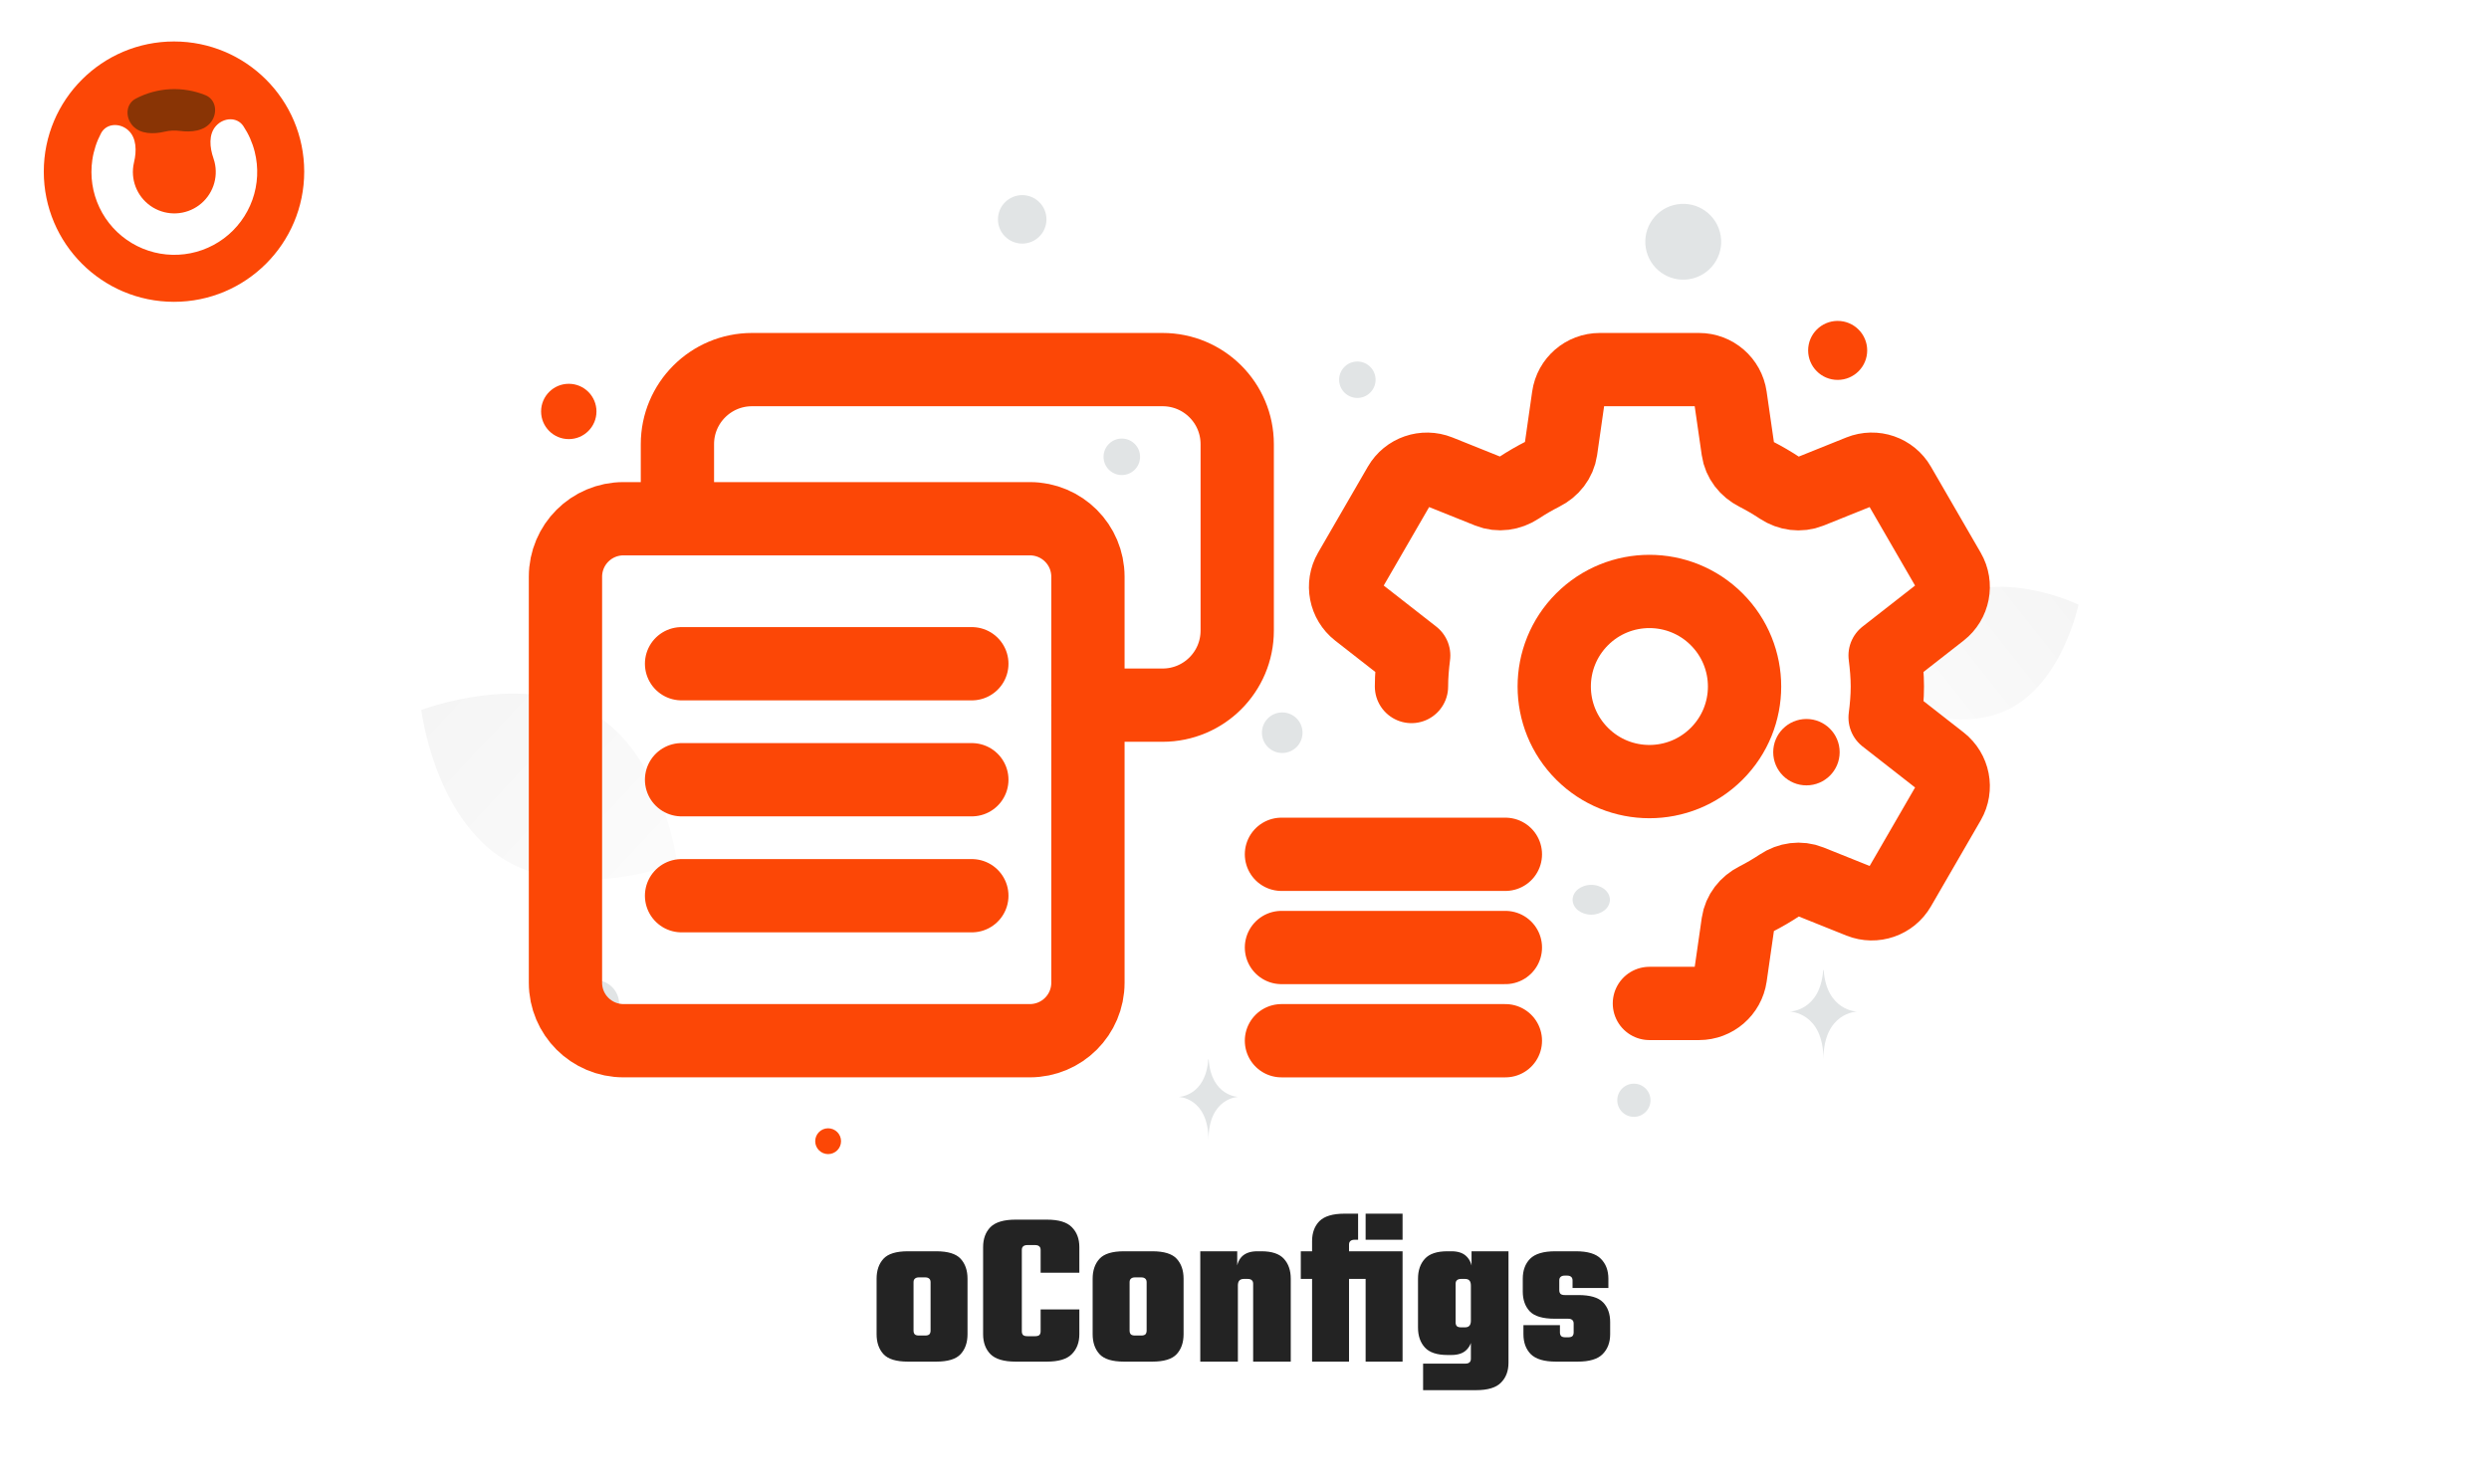 <svg width="1080" height="644" viewBox="0 0 1080 644" fill="none" xmlns="http://www.w3.org/2000/svg">
    <rect width="1080" height="644" fill="white" />
    <g clip-path="url(#clip0_1178_2)">
        <path
            d="M871.521 307.877C848.056 319.509 816.913 304.552 816.913 304.552C816.913 304.552 823.834 270.742 847.312 259.126C870.777 247.494 901.908 262.434 901.908 262.434C901.908 262.434 894.986 296.244 871.521 307.877Z"
            fill="url(#paint0_linear_1178_2)" />
        <path
            d="M219.186 373.297C249.846 391.661 293.833 374.685 293.833 374.685C293.833 374.685 288.081 327.943 257.404 309.601C226.744 291.237 182.776 308.192 182.776 308.192C182.776 308.192 188.527 354.933 219.186 373.297Z"
            fill="url(#paint1_linear_1178_2)" />
        <path
            d="M797.38 139.287C790.304 139.287 784.568 145.019 784.568 152.09C784.568 159.162 790.304 164.894 797.38 164.894C804.456 164.894 810.192 159.162 810.192 152.09C810.192 145.019 804.456 139.287 797.38 139.287Z"
            fill="#FC4706" />
        <path
            d="M783.83 312.068C775.87 312.068 769.416 318.517 769.416 326.473C769.416 334.428 775.87 340.877 783.83 340.877C791.791 340.877 798.244 334.428 798.244 326.473C798.244 318.517 791.791 312.068 783.83 312.068Z"
            fill="#FC4706" />
        <path
            d="M246.798 190.589C240.164 190.589 234.786 185.215 234.786 178.585C234.786 171.956 240.164 166.582 246.798 166.582C253.432 166.582 258.81 171.956 258.81 178.585C258.81 185.215 253.432 190.589 246.798 190.589Z"
            fill="#FC4706" />
        <path
            d="M359.334 500.925C356.239 500.925 353.729 498.417 353.729 495.323C353.729 492.23 356.239 489.722 359.334 489.722C362.43 489.722 364.939 492.23 364.939 495.323C364.939 498.417 362.43 500.925 359.334 500.925Z"
            fill="#FC4706" />
        <path
            d="M708.955 484.756C704.975 484.756 701.748 481.531 701.748 477.553C701.748 473.576 704.975 470.351 708.955 470.351C712.935 470.351 716.162 473.576 716.162 477.553C716.162 481.531 712.935 484.756 708.955 484.756Z"
            fill="#E1E4E5" />
        <path
            d="M258.257 446.191C252.508 446.191 247.848 441.533 247.848 435.788C247.848 430.042 252.508 425.385 258.257 425.385C264.006 425.385 268.667 430.042 268.667 435.788C268.667 441.533 264.006 446.191 258.257 446.191Z"
            fill="#E1E4E5" />
        <path
            d="M486.762 206.19C482.386 206.19 478.839 202.645 478.839 198.272C478.839 193.899 482.386 190.354 486.762 190.354C491.138 190.354 494.686 193.899 494.686 198.272C494.686 202.645 491.138 206.19 486.762 206.19Z"
            fill="#E1E4E5" />
        <path
            d="M556.371 326.827C551.506 326.827 547.562 322.886 547.562 318.024C547.562 313.162 551.506 309.221 556.371 309.221C561.236 309.221 565.18 313.162 565.18 318.024C565.18 322.886 561.236 326.827 556.371 326.827Z"
            fill="#E1E4E5" />
        <path
            d="M596.608 162.77C597.739 166.987 595.235 171.321 591.016 172.451C586.796 173.581 582.459 171.078 581.328 166.862C580.198 162.645 582.702 158.311 586.921 157.181C591.141 156.051 595.478 158.553 596.608 162.77Z"
            fill="#E1E4E5" />
        <path
            d="M443.547 105.728C437.735 105.728 433.024 101.02 433.024 95.212C433.024 89.404 437.735 84.696 443.547 84.696C449.359 84.696 454.07 89.404 454.07 95.212C454.07 101.02 449.359 105.728 443.547 105.728Z"
            fill="#E1E4E5" />
        <path
            d="M690.46 397.005C685.989 397.005 682.365 394.108 682.365 390.534C682.365 386.961 685.989 384.063 690.46 384.063C694.93 384.063 698.554 386.961 698.554 390.534C698.554 394.108 694.93 397.005 690.46 397.005Z"
            fill="#E1E4E5" />
        <path
            d="M746.273 100.678C748.626 109.455 743.414 118.476 734.632 120.827C725.85 123.179 716.823 117.971 714.47 109.194C712.117 100.418 717.328 91.397 726.11 89.045C734.892 86.694 743.919 91.902 746.273 100.678Z"
            fill="#E1E4E5" />
        <path
            d="M791.101 421.043H791.312C792.566 438.799 805.779 439.072 805.779 439.072C805.779 439.072 791.209 439.356 791.209 459.872C791.209 439.356 776.639 439.072 776.639 439.072C776.639 439.072 789.847 438.799 791.101 421.043ZM524.271 459.785H524.459C525.572 475.855 537.295 476.102 537.295 476.102C537.295 476.102 524.367 476.359 524.367 494.927C524.367 476.359 511.439 476.102 511.439 476.102C511.439 476.102 523.159 475.855 524.271 459.785Z"
            fill="#E1E4E5" />
        <path
            d="M293.939 225.15V192.784C293.939 174.901 308.432 160.418 326.326 160.418H504.453C522.347 160.418 536.84 174.901 536.84 192.784V273.698C536.84 291.581 522.347 306.064 504.453 306.064H472.067M421.688 388.775H295.736M421.688 338.43H295.736M421.688 288.085H295.736"
            stroke="#FC4706" stroke-width="31.8" stroke-linecap="round" stroke-linejoin="round" />
        <path
            d="M270.557 451.707H446.869C460.796 451.707 472.067 440.444 472.067 426.526V250.327C472.067 236.41 460.796 225.146 446.869 225.146H270.54C256.63 225.146 245.359 236.41 245.359 250.327V426.542C245.359 440.444 256.63 451.707 270.557 451.707Z"
            stroke="#FC4706" stroke-width="31.8" stroke-linecap="round" stroke-linejoin="round" />
        <path
            d="M686.491 268.798C670.362 284.916 670.362 311.035 686.491 327.153C702.62 343.271 728.756 343.271 744.885 327.153C761.013 311.035 761.013 284.916 744.885 268.798C728.772 252.679 702.62 252.679 686.491 268.798Z"
            stroke="#FC4706" stroke-width="31.8" stroke-linecap="round" stroke-linejoin="round" />
        <path
            d="M612.457 297.973C612.457 293.425 612.862 288.894 613.413 284.493L589.122 265.51C583.746 261.286 582.273 253.761 585.69 247.838L607.291 210.504C610.708 204.597 617.947 202.106 624.294 204.63L645.994 213.336C650.301 215.068 655.11 214.339 658.997 211.782C662.354 209.566 665.836 207.546 669.425 205.73C673.571 203.659 676.599 199.872 677.263 195.292L680.567 172.183C681.522 165.435 687.319 160.418 694.153 160.418H737.227C744.045 160.418 749.841 165.435 750.813 172.183L754.149 195.325C754.797 199.888 757.809 203.659 761.921 205.747C765.52 207.589 769.013 209.631 772.383 211.864C776.253 214.405 781.046 215.084 785.337 213.369L807.069 204.63C813.417 202.089 820.671 204.581 824.072 210.504L845.674 247.838C849.107 253.761 847.633 261.302 842.257 265.51L817.967 284.493C818.518 288.894 818.939 293.425 818.939 297.973C818.939 302.504 818.534 307.051 817.967 311.453L842.257 330.436C847.633 334.66 849.107 342.185 845.69 348.107L824.088 385.441C820.671 391.348 813.433 393.84 807.085 391.316L785.337 382.593C781.046 380.861 776.253 381.557 772.399 384.114C769.03 386.349 765.538 388.392 761.938 390.232C757.809 392.319 754.813 396.073 754.149 400.653L750.83 423.779C749.858 430.511 744.061 435.528 737.243 435.528H715.69M653.199 370.798H556.038M653.199 411.255H556.038M653.199 451.711H556.038"
            stroke="#FC4706" stroke-width="31.8" stroke-linecap="round" stroke-linejoin="round" />
    </g>
    <path
        d="M403.784 568.824V556.536C403.784 555.832 403.592 555.32 403.208 555C402.824 554.616 402.216 554.424 401.384 554.424H399.944V543.096H406.184C411.304 543.096 414.856 544.184 416.84 546.36C418.824 548.536 419.816 551.416 419.816 555V568.824H403.784ZM403.784 577.56V567.576H419.816V579.096C419.816 582.68 418.824 585.56 416.84 587.736C414.856 589.912 411.304 591 406.184 591H399.944V579.672H401.384C402.216 579.672 402.824 579.512 403.208 579.192C403.592 578.808 403.784 578.264 403.784 577.56ZM396.392 556.536V568.824H380.36V555C380.36 551.416 381.352 548.536 383.336 546.36C385.32 544.184 388.872 543.096 393.992 543.096H400.232V554.424H398.792C397.96 554.424 397.352 554.616 396.968 555C396.584 555.32 396.392 555.832 396.392 556.536ZM396.392 567.576V577.56C396.392 578.264 396.584 578.808 396.968 579.192C397.352 579.512 397.96 579.672 398.792 579.672H400.232V591H393.992C388.872 591 385.32 589.912 383.336 587.736C381.352 585.56 380.36 582.68 380.36 579.096V567.576H396.392ZM443.379 542.52V577.848C443.379 578.552 443.571 579.096 443.955 579.48C444.339 579.8 444.947 579.96 445.779 579.96H448.275V591H440.691C435.571 591 431.923 589.912 429.747 587.736C427.635 585.56 426.579 582.68 426.579 579.096V541.272C426.579 537.688 427.635 534.808 429.747 532.632C431.923 530.456 435.571 529.368 440.691 529.368H448.275V540.408H445.779C444.947 540.408 444.339 540.6 443.955 540.984C443.571 541.304 443.379 541.816 443.379 542.52ZM451.539 552.408V542.52C451.539 541.816 451.347 541.304 450.963 540.984C450.579 540.6 449.971 540.408 449.139 540.408H446.643V529.368H454.227C459.347 529.368 462.963 530.456 465.075 532.632C467.251 534.808 468.339 537.688 468.339 541.272V552.408H451.539ZM451.539 577.848V568.344H468.339V579.096C468.339 582.68 467.251 585.56 465.075 587.736C462.963 589.912 459.347 591 454.227 591H446.643V579.96H449.139C449.971 579.96 450.579 579.8 450.963 579.48C451.347 579.096 451.539 578.552 451.539 577.848ZM497.534 568.824V556.536C497.534 555.832 497.342 555.32 496.958 555C496.574 554.616 495.966 554.424 495.134 554.424H493.694V543.096H499.934C505.054 543.096 508.606 544.184 510.59 546.36C512.574 548.536 513.566 551.416 513.566 555V568.824H497.534ZM497.534 577.56V567.576H513.566V579.096C513.566 582.68 512.574 585.56 510.59 587.736C508.606 589.912 505.054 591 499.934 591H493.694V579.672H495.134C495.966 579.672 496.574 579.512 496.958 579.192C497.342 578.808 497.534 578.264 497.534 577.56ZM490.142 556.536V568.824H474.11V555C474.11 551.416 475.102 548.536 477.086 546.36C479.07 544.184 482.622 543.096 487.742 543.096H493.982V554.424H492.542C491.71 554.424 491.102 554.616 490.718 555C490.334 555.32 490.142 555.832 490.142 556.536ZM490.142 567.576V577.56C490.142 578.264 490.334 578.808 490.718 579.192C491.102 579.512 491.71 579.672 492.542 579.672H493.982V591H487.742C482.622 591 479.07 589.912 477.086 587.736C475.102 585.56 474.11 582.68 474.11 579.096V567.576H490.142ZM537.129 591H520.809V543.096H536.841V552.216H537.129V591ZM560.073 591H543.753V557.208C543.753 556.504 543.561 555.992 543.177 555.672C542.793 555.288 542.185 555.096 541.353 555.096H539.721C538.889 555.096 538.249 555.32 537.801 555.768C537.353 556.216 537.129 556.952 537.129 557.976V560.568H536.553V551.928C536.553 549.24 537.289 547.096 538.761 545.496C540.297 543.896 542.569 543.096 545.577 543.096H547.305C551.849 543.096 555.113 544.184 557.097 546.36C559.081 548.536 560.073 551.416 560.073 555V591ZM608.589 591H592.557V543.096H608.589V591ZM585.357 540.216V591H569.325V538.68C569.325 535.096 570.381 532.216 572.493 530.04C574.669 527.864 578.317 526.776 583.437 526.776H589.293V538.104H587.757C586.925 538.104 586.317 538.296 585.933 538.68C585.549 539 585.357 539.512 585.357 540.216ZM599.277 543.096V555.096H564.429V543.096H599.277ZM592.557 538.104V526.776H608.589V538.104H592.557ZM615.286 566.136H631.606V574.008C631.606 574.712 631.798 575.256 632.182 575.64C632.566 575.96 633.174 576.12 634.006 576.12H635.638C636.534 576.12 637.174 575.896 637.558 575.448C638.006 575 638.23 574.264 638.23 573.24V570.648H638.806V579.288C638.806 581.976 638.038 584.12 636.502 585.72C635.03 587.32 632.79 588.12 629.782 588.12H628.054C623.51 588.12 620.246 587.032 618.262 584.856C616.278 582.68 615.286 579.8 615.286 576.216V566.136ZM631.606 567.96H615.286V555C615.286 551.416 616.278 548.536 618.262 546.36C620.246 544.184 623.51 543.096 628.054 543.096H629.782C632.79 543.096 635.03 543.896 636.502 545.496C638.038 547.096 638.806 549.24 638.806 551.928V560.568H638.23V557.976C638.23 556.952 638.006 556.216 637.558 555.768C637.174 555.32 636.534 555.096 635.638 555.096H634.006C633.174 555.096 632.566 555.288 632.182 555.672C631.798 555.992 631.606 556.504 631.606 557.208V567.96ZM638.23 589.752V587.064H654.55V591.48C654.55 595.064 653.462 597.944 651.286 600.12C649.174 602.296 645.558 603.384 640.438 603.384H617.494V591.864H635.83C636.662 591.864 637.27 591.672 637.654 591.288C638.038 590.968 638.23 590.456 638.23 589.752ZM654.55 588.12H638.23V552.216H638.518V543.096H654.55V588.12ZM682.824 578.328V574.488C682.824 573.784 682.632 573.272 682.248 572.952C681.864 572.568 681.256 572.376 680.424 572.376H674.568C669.448 572.376 665.864 571.32 663.816 569.208C661.768 567.032 660.744 564.152 660.744 560.568V555C660.744 551.416 661.8 548.536 663.912 546.36C666.088 544.184 669.736 543.096 674.856 543.096H683.784C688.904 543.096 692.52 544.184 694.632 546.36C696.808 548.536 697.896 551.416 697.896 555V559.032H682.344V555.768C682.344 555.064 682.152 554.552 681.768 554.232C681.384 553.848 680.776 553.656 679.944 553.656H678.984C678.152 553.656 677.544 553.848 677.16 554.232C676.776 554.552 676.584 555.064 676.584 555.768V559.992C676.584 560.696 676.776 561.24 677.16 561.624C677.544 561.944 678.152 562.104 678.984 562.104H684.84C689.96 562.104 693.544 563.16 695.592 565.272C697.64 567.384 698.664 570.232 698.664 573.816V579.096C698.664 582.68 697.576 585.56 695.4 587.736C693.288 589.912 689.672 591 684.552 591H675.144C670.024 591 666.376 589.912 664.2 587.736C662.088 585.56 661.032 582.68 661.032 579.096V575.16H676.872V578.328C676.872 579.032 677.064 579.576 677.448 579.96C677.832 580.28 678.44 580.44 679.272 580.44H680.424C681.256 580.44 681.864 580.28 682.248 579.96C682.632 579.576 682.824 579.032 682.824 578.328Z"
        fill="#232323" />
    <circle cx="75.5" cy="74.5" r="56.5" fill="#FC4706" />
    <path
        d="M55.641 56.54C51.959 53.208 46.15 53.462 43.832 57.855C41.94 61.439 40.658 65.337 40.06 69.39C39.021 76.427 40.092 83.614 43.138 90.043C46.184 96.472 51.069 101.852 57.173 105.505C63.277 109.158 70.327 110.919 77.432 110.564C84.537 110.21 91.377 107.757 97.088 103.515C102.799 99.274 107.123 93.434 109.515 86.734C111.907 80.035 112.258 72.776 110.525 65.877C109.527 61.904 107.863 58.153 105.624 54.774C102.881 50.635 97.075 50.959 93.743 54.641V54.641C90.41 58.323 90.991 64.036 92.624 68.726C92.799 69.228 92.953 69.74 93.083 70.259C93.95 73.709 93.774 77.338 92.578 80.688C91.382 84.038 89.22 86.958 86.365 89.079C83.509 91.199 80.089 92.426 76.537 92.603C72.984 92.78 69.459 91.9 66.407 90.073C63.355 88.247 60.913 85.556 59.39 82.342C57.867 79.128 57.331 75.534 57.85 72.016C57.929 71.486 58.03 70.962 58.154 70.444C59.314 65.615 59.323 59.873 55.641 56.54V56.54Z"
        fill="white" />
    <path
        d="M57.589 54.597C54.266 50.907 54.535 45.098 58.933 42.791C63.522 40.383 68.611 38.979 73.858 38.718C79.105 38.458 84.308 39.351 89.114 41.292C93.718 43.153 94.561 48.906 91.62 52.907V52.907C88.678 56.908 82.964 57.482 78.043 56.819C76.958 56.673 75.856 56.625 74.75 56.68C73.644 56.735 72.552 56.891 71.487 57.144C66.655 58.292 60.913 58.287 57.589 54.597V54.597Z"
        fill="#893405" />
    <defs>
        <linearGradient id="paint0_linear_1178_2" x1="781.414" y1="344.161" x2="974.856"
            y2="191.049" gradientUnits="userSpaceOnUse">
            <stop stop-color="white" />
            <stop offset="1" stop-color="#EEEEEE" />
        </linearGradient>
        <linearGradient id="paint1_linear_1178_2" x1="337.831" y1="432.408" x2="91.282"
            y2="203.184" gradientUnits="userSpaceOnUse">
            <stop stop-color="white" />
            <stop offset="1" stop-color="#EEEEEE" />
        </linearGradient>
        <clipPath id="clip0_1178_2">
            <rect width="773" height="515" fill="white" transform="translate(153 35)" />
        </clipPath>
    </defs>
</svg>